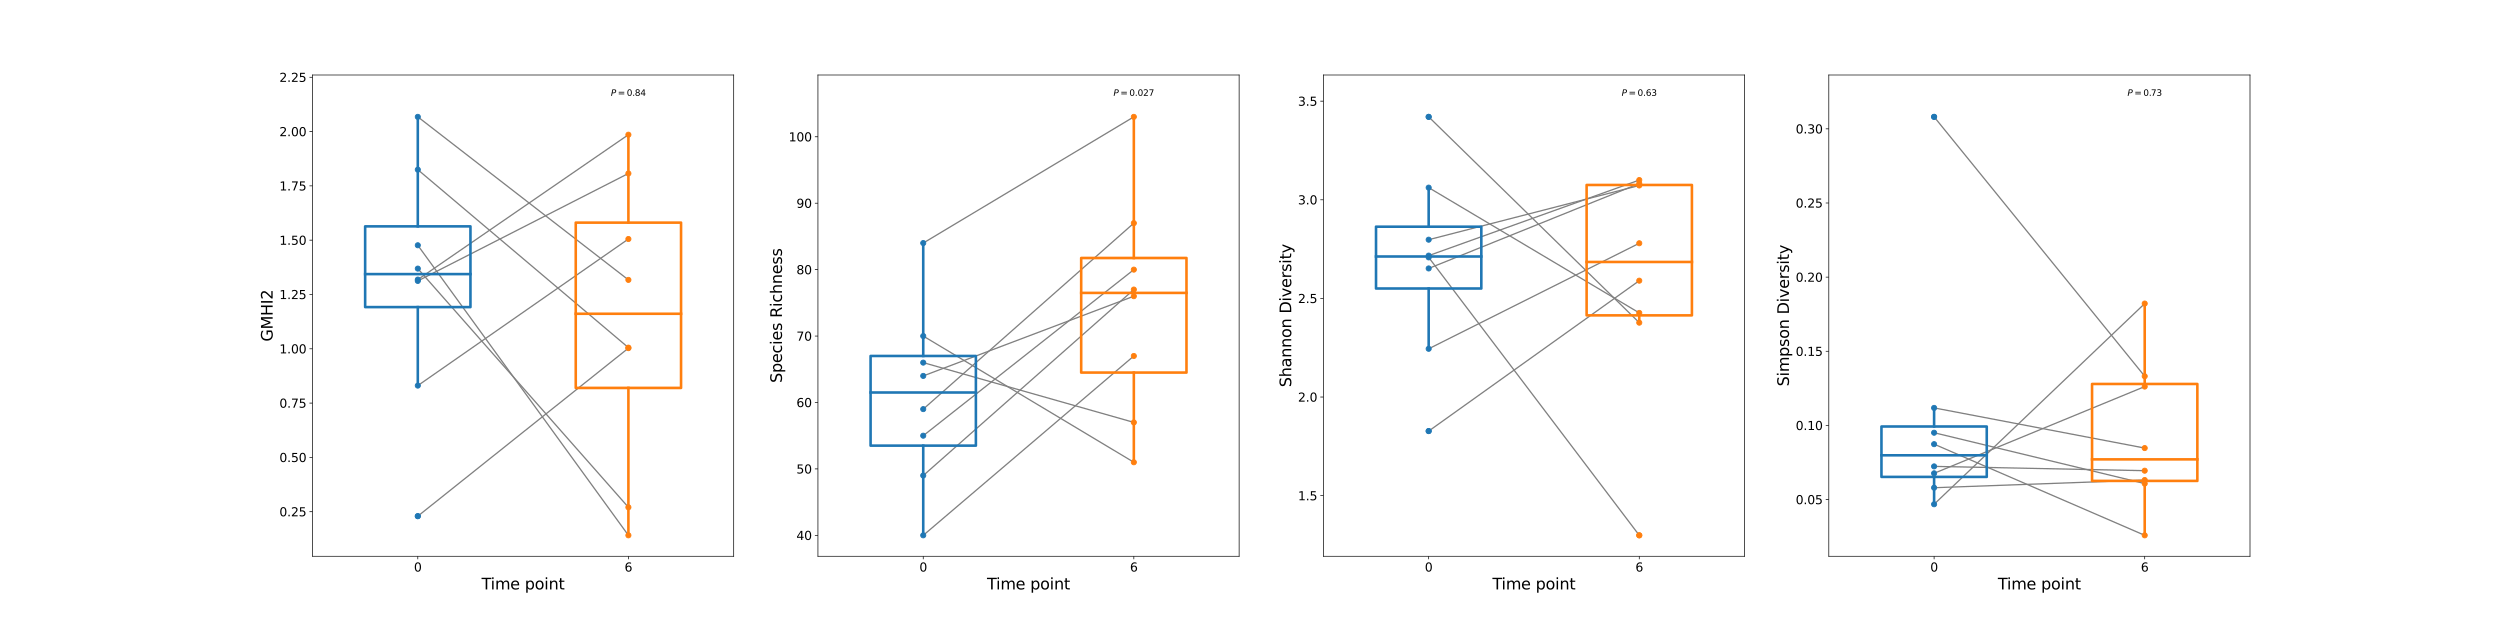 <?xml version="1.0" encoding="utf-8" standalone="no"?>
<!DOCTYPE svg PUBLIC "-//W3C//DTD SVG 1.1//EN"
  "http://www.w3.org/Graphics/SVG/1.1/DTD/svg11.dtd">
<svg xmlns:xlink="http://www.w3.org/1999/xlink" width="2880pt" height="720pt" viewBox="0 0 2880 720" xmlns="http://www.w3.org/2000/svg" version="1.1">
 <defs>
  <style type="text/css">*{stroke-linejoin: round; stroke-linecap: butt}</style>
 </defs>
 <g id="figure_1">
  <g id="patch_1">
   <path d="M 0 720 
L 2880 720 
L 2880 0 
L 0 0 
z
" style="fill: #ffffff"/>
  </g>
  <g id="axes_1">
   <g id="patch_2">
    <path d="M 360 640.8 
L 845.217 640.8 
L 845.217 86.4 
L 360 86.4 
z
" style="fill: #ffffff"/>
   </g>
   <g id="line2d_1">
    <path d="M 481.304 282.546 
L 723.913 616.696 
" clip-path="url(#pa765ed8b36)" style="fill: none; stroke: #808080; stroke-width: 1.5; stroke-linecap: square"/>
   </g>
   <g id="line2d_2">
    <path d="M 481.304 594.622 
L 723.913 401.06 
" clip-path="url(#pa765ed8b36)" style="fill: none; stroke: #808080; stroke-width: 1.5; stroke-linecap: square"/>
   </g>
   <g id="line2d_3">
    <path d="M 481.304 322.075 
L 723.913 155.173 
" clip-path="url(#pa765ed8b36)" style="fill: none; stroke: #808080; stroke-width: 1.5; stroke-linecap: square"/>
   </g>
   <g id="line2d_4">
    <path d="M 481.304 323.622 
L 723.913 199.825 
" clip-path="url(#pa765ed8b36)" style="fill: none; stroke: #808080; stroke-width: 1.5; stroke-linecap: square"/>
   </g>
   <g id="line2d_5">
    <path d="M 481.304 309.424 
L 723.913 584.412 
" clip-path="url(#pa765ed8b36)" style="fill: none; stroke: #808080; stroke-width: 1.5; stroke-linecap: square"/>
   </g>
   <g id="line2d_6">
    <path d="M 481.304 195.452 
L 723.913 400.464 
" clip-path="url(#pa765ed8b36)" style="fill: none; stroke: #808080; stroke-width: 1.5; stroke-linecap: square"/>
   </g>
   <g id="line2d_7">
    <path d="M 481.304 444.215 
L 723.913 275.333 
" clip-path="url(#pa765ed8b36)" style="fill: none; stroke: #808080; stroke-width: 1.5; stroke-linecap: square"/>
   </g>
   <g id="line2d_8">
    <path d="M 481.304 134.609 
L 723.913 322.427 
" clip-path="url(#pa765ed8b36)" style="fill: none; stroke: #808080; stroke-width: 1.5; stroke-linecap: square"/>
   </g>
   <g id="PathCollection_1">
    <defs>
     <path id="m60a05d3450" d="M 0 3 
C 0.796 3 1.559 2.684 2.121 2.121 
C 2.684 1.559 3 0.796 3 0 
C 3 -0.796 2.684 -1.559 2.121 -2.121 
C 1.559 -2.684 0.796 -3 0 -3 
C -0.796 -3 -1.559 -2.684 -2.121 -2.121 
C -2.684 -1.559 -3 -0.796 -3 0 
C -3 0.796 -2.684 1.559 -2.121 2.121 
C -1.559 2.684 -0.796 3 0 3 
z
" style="stroke: #1f77b4"/>
    </defs>
    <g clip-path="url(#pa765ed8b36)">
     <use xlink:href="#m60a05d3450" x="481.304" y="134.609" style="fill: #1f77b4; stroke: #1f77b4"/>
     <use xlink:href="#m60a05d3450" x="481.304" y="444.215" style="fill: #1f77b4; stroke: #1f77b4"/>
     <use xlink:href="#m60a05d3450" x="481.304" y="195.452" style="fill: #1f77b4; stroke: #1f77b4"/>
     <use xlink:href="#m60a05d3450" x="481.304" y="309.424" style="fill: #1f77b4; stroke: #1f77b4"/>
     <use xlink:href="#m60a05d3450" x="481.304" y="323.622" style="fill: #1f77b4; stroke: #1f77b4"/>
     <use xlink:href="#m60a05d3450" x="481.304" y="322.075" style="fill: #1f77b4; stroke: #1f77b4"/>
     <use xlink:href="#m60a05d3450" x="481.304" y="594.622" style="fill: #1f77b4; stroke: #1f77b4"/>
     <use xlink:href="#m60a05d3450" x="481.304" y="282.546" style="fill: #1f77b4; stroke: #1f77b4"/>
    </g>
   </g>
   <g id="PathCollection_2">
    <defs>
     <path id="m208708e365" d="M 0 3 
C 0.796 3 1.559 2.684 2.121 2.121 
C 2.684 1.559 3 0.796 3 0 
C 3 -0.796 2.684 -1.559 2.121 -2.121 
C 1.559 -2.684 0.796 -3 0 -3 
C -0.796 -3 -1.559 -2.684 -2.121 -2.121 
C -2.684 -1.559 -3 -0.796 -3 0 
C -3 0.796 -2.684 1.559 -2.121 2.121 
C -1.559 2.684 -0.796 3 0 3 
z
" style="stroke: #ff7f0e"/>
    </defs>
    <g clip-path="url(#pa765ed8b36)">
     <use xlink:href="#m208708e365" x="723.913" y="322.427" style="fill: #ff7f0e; stroke: #ff7f0e"/>
     <use xlink:href="#m208708e365" x="723.913" y="275.333" style="fill: #ff7f0e; stroke: #ff7f0e"/>
     <use xlink:href="#m208708e365" x="723.913" y="400.464" style="fill: #ff7f0e; stroke: #ff7f0e"/>
     <use xlink:href="#m208708e365" x="723.913" y="584.412" style="fill: #ff7f0e; stroke: #ff7f0e"/>
     <use xlink:href="#m208708e365" x="723.913" y="199.825" style="fill: #ff7f0e; stroke: #ff7f0e"/>
     <use xlink:href="#m208708e365" x="723.913" y="155.173" style="fill: #ff7f0e; stroke: #ff7f0e"/>
     <use xlink:href="#m208708e365" x="723.913" y="401.06" style="fill: #ff7f0e; stroke: #ff7f0e"/>
     <use xlink:href="#m208708e365" x="723.913" y="616.696" style="fill: #ff7f0e; stroke: #ff7f0e"/>
    </g>
   </g>
   <g id="matplotlib.axis_1">
    <g id="xtick_1">
     <g id="line2d_9">
      <defs>
       <path id="m656069bf17" d="M 0 0 
L 0 3.5 
" style="stroke: #000000; stroke-width: 0.8"/>
      </defs>
      <g>
       <use xlink:href="#m656069bf17" x="481.304" y="640.8" style="stroke: #000000; stroke-width: 0.8"/>
      </g>
     </g>
     <g id="text_1">
      <!-- 0 -->
      <g transform="translate(476.851 658.438) scale(0.14 -0.14)">
       <defs>
        <path id="DejaVuSans-30" d="M 2034 4250 
Q 1547 4250 1301 3770 
Q 1056 3291 1056 2328 
Q 1056 1369 1301 889 
Q 1547 409 2034 409 
Q 2525 409 2770 889 
Q 3016 1369 3016 2328 
Q 3016 3291 2770 3770 
Q 2525 4250 2034 4250 
z
M 2034 4750 
Q 2819 4750 3233 4129 
Q 3647 3509 3647 2328 
Q 3647 1150 3233 529 
Q 2819 -91 2034 -91 
Q 1250 -91 836 529 
Q 422 1150 422 2328 
Q 422 3509 836 4129 
Q 1250 4750 2034 4750 
z
" transform="scale(0.016)"/>
       </defs>
       <use xlink:href="#DejaVuSans-30"/>
      </g>
     </g>
    </g>
    <g id="xtick_2">
     <g id="line2d_10">
      <g>
       <use xlink:href="#m656069bf17" x="723.913" y="640.8" style="stroke: #000000; stroke-width: 0.8"/>
      </g>
     </g>
     <g id="text_2">
      <!-- 6 -->
      <g transform="translate(719.459 658.438) scale(0.14 -0.14)">
       <defs>
        <path id="DejaVuSans-36" d="M 2113 2584 
Q 1688 2584 1439 2293 
Q 1191 2003 1191 1497 
Q 1191 994 1439 701 
Q 1688 409 2113 409 
Q 2538 409 2786 701 
Q 3034 994 3034 1497 
Q 3034 2003 2786 2293 
Q 2538 2584 2113 2584 
z
M 3366 4563 
L 3366 3988 
Q 3128 4100 2886 4159 
Q 2644 4219 2406 4219 
Q 1781 4219 1451 3797 
Q 1122 3375 1075 2522 
Q 1259 2794 1537 2939 
Q 1816 3084 2150 3084 
Q 2853 3084 3261 2657 
Q 3669 2231 3669 1497 
Q 3669 778 3244 343 
Q 2819 -91 2113 -91 
Q 1303 -91 875 529 
Q 447 1150 447 2328 
Q 447 3434 972 4092 
Q 1497 4750 2381 4750 
Q 2619 4750 2861 4703 
Q 3103 4656 3366 4563 
z
" transform="scale(0.016)"/>
       </defs>
       <use xlink:href="#DejaVuSans-36"/>
      </g>
     </g>
    </g>
    <g id="text_3">
     <!-- Time point -->
     <g transform="translate(554.775 679.027) scale(0.18 -0.18)">
      <defs>
       <path id="DejaVuSans-54" d="M -19 4666 
L 3928 4666 
L 3928 4134 
L 2272 4134 
L 2272 0 
L 1638 0 
L 1638 4134 
L -19 4134 
L -19 4666 
z
" transform="scale(0.016)"/>
       <path id="DejaVuSans-69" d="M 603 3500 
L 1178 3500 
L 1178 0 
L 603 0 
L 603 3500 
z
M 603 4863 
L 1178 4863 
L 1178 4134 
L 603 4134 
L 603 4863 
z
" transform="scale(0.016)"/>
       <path id="DejaVuSans-6d" d="M 3328 2828 
Q 3544 3216 3844 3400 
Q 4144 3584 4550 3584 
Q 5097 3584 5394 3201 
Q 5691 2819 5691 2113 
L 5691 0 
L 5113 0 
L 5113 2094 
Q 5113 2597 4934 2840 
Q 4756 3084 4391 3084 
Q 3944 3084 3684 2787 
Q 3425 2491 3425 1978 
L 3425 0 
L 2847 0 
L 2847 2094 
Q 2847 2600 2669 2842 
Q 2491 3084 2119 3084 
Q 1678 3084 1418 2786 
Q 1159 2488 1159 1978 
L 1159 0 
L 581 0 
L 581 3500 
L 1159 3500 
L 1159 2956 
Q 1356 3278 1631 3431 
Q 1906 3584 2284 3584 
Q 2666 3584 2933 3390 
Q 3200 3197 3328 2828 
z
" transform="scale(0.016)"/>
       <path id="DejaVuSans-65" d="M 3597 1894 
L 3597 1613 
L 953 1613 
Q 991 1019 1311 708 
Q 1631 397 2203 397 
Q 2534 397 2845 478 
Q 3156 559 3463 722 
L 3463 178 
Q 3153 47 2828 -22 
Q 2503 -91 2169 -91 
Q 1331 -91 842 396 
Q 353 884 353 1716 
Q 353 2575 817 3079 
Q 1281 3584 2069 3584 
Q 2775 3584 3186 3129 
Q 3597 2675 3597 1894 
z
M 3022 2063 
Q 3016 2534 2758 2815 
Q 2500 3097 2075 3097 
Q 1594 3097 1305 2825 
Q 1016 2553 972 2059 
L 3022 2063 
z
" transform="scale(0.016)"/>
       <path id="DejaVuSans-20" transform="scale(0.016)"/>
       <path id="DejaVuSans-70" d="M 1159 525 
L 1159 -1331 
L 581 -1331 
L 581 3500 
L 1159 3500 
L 1159 2969 
Q 1341 3281 1617 3432 
Q 1894 3584 2278 3584 
Q 2916 3584 3314 3078 
Q 3713 2572 3713 1747 
Q 3713 922 3314 415 
Q 2916 -91 2278 -91 
Q 1894 -91 1617 61 
Q 1341 213 1159 525 
z
M 3116 1747 
Q 3116 2381 2855 2742 
Q 2594 3103 2138 3103 
Q 1681 3103 1420 2742 
Q 1159 2381 1159 1747 
Q 1159 1113 1420 752 
Q 1681 391 2138 391 
Q 2594 391 2855 752 
Q 3116 1113 3116 1747 
z
" transform="scale(0.016)"/>
       <path id="DejaVuSans-6f" d="M 1959 3097 
Q 1497 3097 1228 2736 
Q 959 2375 959 1747 
Q 959 1119 1226 758 
Q 1494 397 1959 397 
Q 2419 397 2687 759 
Q 2956 1122 2956 1747 
Q 2956 2369 2687 2733 
Q 2419 3097 1959 3097 
z
M 1959 3584 
Q 2709 3584 3137 3096 
Q 3566 2609 3566 1747 
Q 3566 888 3137 398 
Q 2709 -91 1959 -91 
Q 1206 -91 779 398 
Q 353 888 353 1747 
Q 353 2609 779 3096 
Q 1206 3584 1959 3584 
z
" transform="scale(0.016)"/>
       <path id="DejaVuSans-6e" d="M 3513 2113 
L 3513 0 
L 2938 0 
L 2938 2094 
Q 2938 2591 2744 2837 
Q 2550 3084 2163 3084 
Q 1697 3084 1428 2787 
Q 1159 2491 1159 1978 
L 1159 0 
L 581 0 
L 581 3500 
L 1159 3500 
L 1159 2956 
Q 1366 3272 1645 3428 
Q 1925 3584 2291 3584 
Q 2894 3584 3203 3211 
Q 3513 2838 3513 2113 
z
" transform="scale(0.016)"/>
       <path id="DejaVuSans-74" d="M 1172 4494 
L 1172 3500 
L 2356 3500 
L 2356 3053 
L 1172 3053 
L 1172 1153 
Q 1172 725 1289 603 
Q 1406 481 1766 481 
L 2356 481 
L 2356 0 
L 1766 0 
Q 1100 0 847 248 
Q 594 497 594 1153 
L 594 3053 
L 172 3053 
L 172 3500 
L 594 3500 
L 594 4494 
L 1172 4494 
z
" transform="scale(0.016)"/>
      </defs>
      <use xlink:href="#DejaVuSans-54"/>
      <use xlink:href="#DejaVuSans-69" x="57.959"/>
      <use xlink:href="#DejaVuSans-6d" x="85.742"/>
      <use xlink:href="#DejaVuSans-65" x="183.154"/>
      <use xlink:href="#DejaVuSans-20" x="244.678"/>
      <use xlink:href="#DejaVuSans-70" x="276.465"/>
      <use xlink:href="#DejaVuSans-6f" x="339.941"/>
      <use xlink:href="#DejaVuSans-69" x="401.123"/>
      <use xlink:href="#DejaVuSans-6e" x="428.906"/>
      <use xlink:href="#DejaVuSans-74" x="492.285"/>
     </g>
    </g>
   </g>
   <g id="matplotlib.axis_2">
    <g id="ytick_1">
     <g id="line2d_11">
      <defs>
       <path id="m7ede74d0df" d="M 0 0 
L -3.5 0 
" style="stroke: #000000; stroke-width: 0.8"/>
      </defs>
      <g>
       <use xlink:href="#m7ede74d0df" x="360" y="589.477" style="stroke: #000000; stroke-width: 0.8"/>
      </g>
     </g>
     <g id="text_4">
      <!-- 0.25 -->
      <g transform="translate(321.828 594.796) scale(0.14 -0.14)">
       <defs>
        <path id="DejaVuSans-2e" d="M 684 794 
L 1344 794 
L 1344 0 
L 684 0 
L 684 794 
z
" transform="scale(0.016)"/>
        <path id="DejaVuSans-32" d="M 1228 531 
L 3431 531 
L 3431 0 
L 469 0 
L 469 531 
Q 828 903 1448 1529 
Q 2069 2156 2228 2338 
Q 2531 2678 2651 2914 
Q 2772 3150 2772 3378 
Q 2772 3750 2511 3984 
Q 2250 4219 1831 4219 
Q 1534 4219 1204 4116 
Q 875 4013 500 3803 
L 500 4441 
Q 881 4594 1212 4672 
Q 1544 4750 1819 4750 
Q 2544 4750 2975 4387 
Q 3406 4025 3406 3419 
Q 3406 3131 3298 2873 
Q 3191 2616 2906 2266 
Q 2828 2175 2409 1742 
Q 1991 1309 1228 531 
z
" transform="scale(0.016)"/>
        <path id="DejaVuSans-35" d="M 691 4666 
L 3169 4666 
L 3169 4134 
L 1269 4134 
L 1269 2991 
Q 1406 3038 1543 3061 
Q 1681 3084 1819 3084 
Q 2600 3084 3056 2656 
Q 3513 2228 3513 1497 
Q 3513 744 3044 326 
Q 2575 -91 1722 -91 
Q 1428 -91 1123 -41 
Q 819 9 494 109 
L 494 744 
Q 775 591 1075 516 
Q 1375 441 1709 441 
Q 2250 441 2565 725 
Q 2881 1009 2881 1497 
Q 2881 1984 2565 2268 
Q 2250 2553 1709 2553 
Q 1456 2553 1204 2497 
Q 953 2441 691 2322 
L 691 4666 
z
" transform="scale(0.016)"/>
       </defs>
       <use xlink:href="#DejaVuSans-30"/>
       <use xlink:href="#DejaVuSans-2e" x="63.623"/>
       <use xlink:href="#DejaVuSans-32" x="95.41"/>
       <use xlink:href="#DejaVuSans-35" x="159.033"/>
      </g>
     </g>
    </g>
    <g id="ytick_2">
     <g id="line2d_12">
      <g>
       <use xlink:href="#m7ede74d0df" x="360" y="526.919" style="stroke: #000000; stroke-width: 0.8"/>
      </g>
     </g>
     <g id="text_5">
      <!-- 0.50 -->
      <g transform="translate(321.828 532.237) scale(0.14 -0.14)">
       <use xlink:href="#DejaVuSans-30"/>
       <use xlink:href="#DejaVuSans-2e" x="63.623"/>
       <use xlink:href="#DejaVuSans-35" x="95.41"/>
       <use xlink:href="#DejaVuSans-30" x="159.033"/>
      </g>
     </g>
    </g>
    <g id="ytick_3">
     <g id="line2d_13">
      <g>
       <use xlink:href="#m7ede74d0df" x="360" y="464.36" style="stroke: #000000; stroke-width: 0.8"/>
      </g>
     </g>
     <g id="text_6">
      <!-- 0.75 -->
      <g transform="translate(321.828 469.679) scale(0.14 -0.14)">
       <defs>
        <path id="DejaVuSans-37" d="M 525 4666 
L 3525 4666 
L 3525 4397 
L 1831 0 
L 1172 0 
L 2766 4134 
L 525 4134 
L 525 4666 
z
" transform="scale(0.016)"/>
       </defs>
       <use xlink:href="#DejaVuSans-30"/>
       <use xlink:href="#DejaVuSans-2e" x="63.623"/>
       <use xlink:href="#DejaVuSans-37" x="95.41"/>
       <use xlink:href="#DejaVuSans-35" x="159.033"/>
      </g>
     </g>
    </g>
    <g id="ytick_4">
     <g id="line2d_14">
      <g>
       <use xlink:href="#m7ede74d0df" x="360" y="401.801" style="stroke: #000000; stroke-width: 0.8"/>
      </g>
     </g>
     <g id="text_7">
      <!-- 1.00 -->
      <g transform="translate(321.828 407.12) scale(0.14 -0.14)">
       <defs>
        <path id="DejaVuSans-31" d="M 794 531 
L 1825 531 
L 1825 4091 
L 703 3866 
L 703 4441 
L 1819 4666 
L 2450 4666 
L 2450 531 
L 3481 531 
L 3481 0 
L 794 0 
L 794 531 
z
" transform="scale(0.016)"/>
       </defs>
       <use xlink:href="#DejaVuSans-31"/>
       <use xlink:href="#DejaVuSans-2e" x="63.623"/>
       <use xlink:href="#DejaVuSans-30" x="95.41"/>
       <use xlink:href="#DejaVuSans-30" x="159.033"/>
      </g>
     </g>
    </g>
    <g id="ytick_5">
     <g id="line2d_15">
      <g>
       <use xlink:href="#m7ede74d0df" x="360" y="339.242" style="stroke: #000000; stroke-width: 0.8"/>
      </g>
     </g>
     <g id="text_8">
      <!-- 1.25 -->
      <g transform="translate(321.828 344.561) scale(0.14 -0.14)">
       <use xlink:href="#DejaVuSans-31"/>
       <use xlink:href="#DejaVuSans-2e" x="63.623"/>
       <use xlink:href="#DejaVuSans-32" x="95.41"/>
       <use xlink:href="#DejaVuSans-35" x="159.033"/>
      </g>
     </g>
    </g>
    <g id="ytick_6">
     <g id="line2d_16">
      <g>
       <use xlink:href="#m7ede74d0df" x="360" y="276.683" style="stroke: #000000; stroke-width: 0.8"/>
      </g>
     </g>
     <g id="text_9">
      <!-- 1.50 -->
      <g transform="translate(321.828 282.002) scale(0.14 -0.14)">
       <use xlink:href="#DejaVuSans-31"/>
       <use xlink:href="#DejaVuSans-2e" x="63.623"/>
       <use xlink:href="#DejaVuSans-35" x="95.41"/>
       <use xlink:href="#DejaVuSans-30" x="159.033"/>
      </g>
     </g>
    </g>
    <g id="ytick_7">
     <g id="line2d_17">
      <g>
       <use xlink:href="#m7ede74d0df" x="360" y="214.124" style="stroke: #000000; stroke-width: 0.8"/>
      </g>
     </g>
     <g id="text_10">
      <!-- 1.75 -->
      <g transform="translate(321.828 219.443) scale(0.14 -0.14)">
       <use xlink:href="#DejaVuSans-31"/>
       <use xlink:href="#DejaVuSans-2e" x="63.623"/>
       <use xlink:href="#DejaVuSans-37" x="95.41"/>
       <use xlink:href="#DejaVuSans-35" x="159.033"/>
      </g>
     </g>
    </g>
    <g id="ytick_8">
     <g id="line2d_18">
      <g>
       <use xlink:href="#m7ede74d0df" x="360" y="151.565" style="stroke: #000000; stroke-width: 0.8"/>
      </g>
     </g>
     <g id="text_11">
      <!-- 2.00 -->
      <g transform="translate(321.828 156.884) scale(0.14 -0.14)">
       <use xlink:href="#DejaVuSans-32"/>
       <use xlink:href="#DejaVuSans-2e" x="63.623"/>
       <use xlink:href="#DejaVuSans-30" x="95.41"/>
       <use xlink:href="#DejaVuSans-30" x="159.033"/>
      </g>
     </g>
    </g>
    <g id="ytick_9">
     <g id="line2d_19">
      <g>
       <use xlink:href="#m7ede74d0df" x="360" y="89.007" style="stroke: #000000; stroke-width: 0.8"/>
      </g>
     </g>
     <g id="text_12">
      <!-- 2.25 -->
      <g transform="translate(321.828 94.325) scale(0.14 -0.14)">
       <use xlink:href="#DejaVuSans-32"/>
       <use xlink:href="#DejaVuSans-2e" x="63.623"/>
       <use xlink:href="#DejaVuSans-32" x="95.41"/>
       <use xlink:href="#DejaVuSans-35" x="159.033"/>
      </g>
     </g>
    </g>
    <g id="text_13">
     <!-- GMHI2 -->
     <g transform="translate(314.085 393.488) rotate(-90) scale(0.18 -0.18)">
      <defs>
       <path id="DejaVuSans-47" d="M 3809 666 
L 3809 1919 
L 2778 1919 
L 2778 2438 
L 4434 2438 
L 4434 434 
Q 4069 175 3628 42 
Q 3188 -91 2688 -91 
Q 1594 -91 976 548 
Q 359 1188 359 2328 
Q 359 3472 976 4111 
Q 1594 4750 2688 4750 
Q 3144 4750 3555 4637 
Q 3966 4525 4313 4306 
L 4313 3634 
Q 3963 3931 3569 4081 
Q 3175 4231 2741 4231 
Q 1884 4231 1454 3753 
Q 1025 3275 1025 2328 
Q 1025 1384 1454 906 
Q 1884 428 2741 428 
Q 3075 428 3337 486 
Q 3600 544 3809 666 
z
" transform="scale(0.016)"/>
       <path id="DejaVuSans-4d" d="M 628 4666 
L 1569 4666 
L 2759 1491 
L 3956 4666 
L 4897 4666 
L 4897 0 
L 4281 0 
L 4281 4097 
L 3078 897 
L 2444 897 
L 1241 4097 
L 1241 0 
L 628 0 
L 628 4666 
z
" transform="scale(0.016)"/>
       <path id="DejaVuSans-48" d="M 628 4666 
L 1259 4666 
L 1259 2753 
L 3553 2753 
L 3553 4666 
L 4184 4666 
L 4184 0 
L 3553 0 
L 3553 2222 
L 1259 2222 
L 1259 0 
L 628 0 
L 628 4666 
z
" transform="scale(0.016)"/>
       <path id="DejaVuSans-49" d="M 628 4666 
L 1259 4666 
L 1259 0 
L 628 0 
L 628 4666 
z
" transform="scale(0.016)"/>
      </defs>
      <use xlink:href="#DejaVuSans-47"/>
      <use xlink:href="#DejaVuSans-4d" x="77.49"/>
      <use xlink:href="#DejaVuSans-48" x="163.77"/>
      <use xlink:href="#DejaVuSans-49" x="238.965"/>
      <use xlink:href="#DejaVuSans-32" x="268.457"/>
     </g>
    </g>
   </g>
   <g id="patch_3">
    <path d="M 420.652 353.77 
L 541.957 353.77 
L 541.957 260.773 
L 420.652 260.773 
L 420.652 353.77 
L 420.652 353.77 
z
" clip-path="url(#pa765ed8b36)" style="fill: none; stroke: #1f77b4; stroke-width: 3; stroke-linejoin: miter"/>
   </g>
   <g id="line2d_20">
    <path d="M 481.304 353.77 
L 481.304 444.215 
" clip-path="url(#pa765ed8b36)" style="fill: none; stroke: #1f77b4; stroke-width: 3; stroke-linecap: square"/>
   </g>
   <g id="line2d_21">
    <path d="M 481.304 260.773 
L 481.304 134.609 
" clip-path="url(#pa765ed8b36)" style="fill: none; stroke: #1f77b4; stroke-width: 3; stroke-linecap: square"/>
   </g>
   <g id="line2d_22">
    <path d="M 450.978 444.215 
L 511.63 444.215 
" clip-path="url(#pa765ed8b36)" style="fill: none"/>
   </g>
   <g id="line2d_23">
    <path d="M 450.978 134.609 
L 511.63 134.609 
" clip-path="url(#pa765ed8b36)" style="fill: none"/>
   </g>
   <g id="line2d_24">
    <defs>
     <path id="me8c962606f" d="M 0 3 
C 0.796 3 1.559 2.684 2.121 2.121 
C 2.684 1.559 3 0.796 3 0 
C 3 -0.796 2.684 -1.559 2.121 -2.121 
C 1.559 -2.684 0.796 -3 0 -3 
C -0.796 -3 -1.559 -2.684 -2.121 -2.121 
C -2.684 -1.559 -3 -0.796 -3 0 
C -3 0.796 -2.684 1.559 -2.121 2.121 
C -1.559 2.684 -0.796 3 0 3 
z
" style="stroke: #1f77b4"/>
    </defs>
    <g clip-path="url(#pa765ed8b36)">
     <use xlink:href="#me8c962606f" x="481.304" y="594.622" style="fill-opacity: 0; stroke: #1f77b4"/>
    </g>
   </g>
   <g id="patch_4">
    <path d="M 663.261 446.898 
L 784.565 446.898 
L 784.565 256.456 
L 663.261 256.456 
L 663.261 446.898 
L 663.261 446.898 
z
" clip-path="url(#pa765ed8b36)" style="fill: none; stroke: #ff7f0e; stroke-width: 3; stroke-linejoin: miter"/>
   </g>
   <g id="line2d_25">
    <path d="M 723.913 446.898 
L 723.913 616.696 
" clip-path="url(#pa765ed8b36)" style="fill: none; stroke: #ff7f0e; stroke-width: 3; stroke-linecap: square"/>
   </g>
   <g id="line2d_26">
    <path d="M 723.913 256.456 
L 723.913 155.173 
" clip-path="url(#pa765ed8b36)" style="fill: none; stroke: #ff7f0e; stroke-width: 3; stroke-linecap: square"/>
   </g>
   <g id="line2d_27">
    <path d="M 693.587 616.696 
L 754.239 616.696 
" clip-path="url(#pa765ed8b36)" style="fill: none"/>
   </g>
   <g id="line2d_28">
    <path d="M 693.587 155.173 
L 754.239 155.173 
" clip-path="url(#pa765ed8b36)" style="fill: none"/>
   </g>
   <g id="line2d_29"/>
   <g id="line2d_30">
    <path d="M 420.652 315.749 
L 541.957 315.749 
" clip-path="url(#pa765ed8b36)" style="fill: none; stroke: #1f77b4; stroke-width: 3; stroke-linecap: square"/>
   </g>
   <g id="line2d_31">
    <path d="M 663.261 361.445 
L 784.565 361.445 
" clip-path="url(#pa765ed8b36)" style="fill: none; stroke: #ff7f0e; stroke-width: 3; stroke-linecap: square"/>
   </g>
   <g id="patch_5">
    <path d="M 360 640.8 
L 360 86.4 
" style="fill: none; stroke: #000000; stroke-width: 0.8; stroke-linejoin: miter; stroke-linecap: square"/>
   </g>
   <g id="patch_6">
    <path d="M 845.217 640.8 
L 845.217 86.4 
" style="fill: none; stroke: #000000; stroke-width: 0.8; stroke-linejoin: miter; stroke-linecap: square"/>
   </g>
   <g id="patch_7">
    <path d="M 360 640.8 
L 845.217 640.8 
" style="fill: none; stroke: #000000; stroke-width: 0.8; stroke-linejoin: miter; stroke-linecap: square"/>
   </g>
   <g id="patch_8">
    <path d="M 360 86.4 
L 845.217 86.4 
" style="fill: none; stroke: #000000; stroke-width: 0.8; stroke-linejoin: miter; stroke-linecap: square"/>
   </g>
   <g id="text_14">
    <!-- $P = 0.84$ -->
    <g transform="translate(703.713 110.504) scale(0.1 -0.1)">
     <defs>
      <path id="DejaVuSans-Oblique-50" d="M 1081 4666 
L 2541 4666 
Q 3178 4666 3512 4369 
Q 3847 4072 3847 3500 
Q 3847 2731 3353 2303 
Q 2859 1875 1966 1875 
L 1172 1875 
L 806 0 
L 172 0 
L 1081 4666 
z
M 1613 4147 
L 1275 2394 
L 2069 2394 
Q 2606 2394 2893 2669 
Q 3181 2944 3181 3456 
Q 3181 3784 2986 3965 
Q 2791 4147 2438 4147 
L 1613 4147 
z
" transform="scale(0.016)"/>
      <path id="DejaVuSans-3d" d="M 678 2906 
L 4684 2906 
L 4684 2381 
L 678 2381 
L 678 2906 
z
M 678 1631 
L 4684 1631 
L 4684 1100 
L 678 1100 
L 678 1631 
z
" transform="scale(0.016)"/>
      <path id="DejaVuSans-38" d="M 2034 2216 
Q 1584 2216 1326 1975 
Q 1069 1734 1069 1313 
Q 1069 891 1326 650 
Q 1584 409 2034 409 
Q 2484 409 2743 651 
Q 3003 894 3003 1313 
Q 3003 1734 2745 1975 
Q 2488 2216 2034 2216 
z
M 1403 2484 
Q 997 2584 770 2862 
Q 544 3141 544 3541 
Q 544 4100 942 4425 
Q 1341 4750 2034 4750 
Q 2731 4750 3128 4425 
Q 3525 4100 3525 3541 
Q 3525 3141 3298 2862 
Q 3072 2584 2669 2484 
Q 3125 2378 3379 2068 
Q 3634 1759 3634 1313 
Q 3634 634 3220 271 
Q 2806 -91 2034 -91 
Q 1263 -91 848 271 
Q 434 634 434 1313 
Q 434 1759 690 2068 
Q 947 2378 1403 2484 
z
M 1172 3481 
Q 1172 3119 1398 2916 
Q 1625 2713 2034 2713 
Q 2441 2713 2670 2916 
Q 2900 3119 2900 3481 
Q 2900 3844 2670 4047 
Q 2441 4250 2034 4250 
Q 1625 4250 1398 4047 
Q 1172 3844 1172 3481 
z
" transform="scale(0.016)"/>
      <path id="DejaVuSans-34" d="M 2419 4116 
L 825 1625 
L 2419 1625 
L 2419 4116 
z
M 2253 4666 
L 3047 4666 
L 3047 1625 
L 3713 1625 
L 3713 1100 
L 3047 1100 
L 3047 0 
L 2419 0 
L 2419 1100 
L 313 1100 
L 313 1709 
L 2253 4666 
z
" transform="scale(0.016)"/>
     </defs>
     <use xlink:href="#DejaVuSans-Oblique-50" transform="translate(0 0.781)"/>
     <use xlink:href="#DejaVuSans-3d" transform="translate(79.785 0.781)"/>
     <use xlink:href="#DejaVuSans-30" transform="translate(183.057 0.781)"/>
     <use xlink:href="#DejaVuSans-2e" transform="translate(246.68 0.781)"/>
     <use xlink:href="#DejaVuSans-38" transform="translate(275.842 0.781)"/>
     <use xlink:href="#DejaVuSans-34" transform="translate(339.465 0.781)"/>
    </g>
   </g>
  </g>
  <g id="axes_2">
   <g id="patch_9">
    <path d="M 942.261 640.8 
L 1427.478 640.8 
L 1427.478 86.4 
L 942.261 86.4 
z
" style="fill: #ffffff"/>
   </g>
   <g id="line2d_32">
    <path d="M 1063.565 280 
L 1306.174 134.609 
" clip-path="url(#p9181ae8c87)" style="fill: none; stroke: #808080; stroke-width: 1.5; stroke-linecap: square"/>
   </g>
   <g id="line2d_33">
    <path d="M 1063.565 387.13 
L 1306.174 532.522 
" clip-path="url(#p9181ae8c87)" style="fill: none; stroke: #808080; stroke-width: 1.5; stroke-linecap: square"/>
   </g>
   <g id="line2d_34">
    <path d="M 1063.565 547.826 
L 1306.174 333.565 
" clip-path="url(#p9181ae8c87)" style="fill: none; stroke: #808080; stroke-width: 1.5; stroke-linecap: square"/>
   </g>
   <g id="line2d_35">
    <path d="M 1063.565 616.696 
L 1306.174 410.087 
" clip-path="url(#p9181ae8c87)" style="fill: none; stroke: #808080; stroke-width: 1.5; stroke-linecap: square"/>
   </g>
   <g id="line2d_36">
    <path d="M 1063.565 433.043 
L 1306.174 341.217 
" clip-path="url(#p9181ae8c87)" style="fill: none; stroke: #808080; stroke-width: 1.5; stroke-linecap: square"/>
   </g>
   <g id="line2d_37">
    <path d="M 1063.565 501.913 
L 1306.174 310.609 
" clip-path="url(#p9181ae8c87)" style="fill: none; stroke: #808080; stroke-width: 1.5; stroke-linecap: square"/>
   </g>
   <g id="line2d_38">
    <path d="M 1063.565 471.304 
L 1306.174 257.043 
" clip-path="url(#p9181ae8c87)" style="fill: none; stroke: #808080; stroke-width: 1.5; stroke-linecap: square"/>
   </g>
   <g id="line2d_39">
    <path d="M 1063.565 417.739 
L 1306.174 486.609 
" clip-path="url(#p9181ae8c87)" style="fill: none; stroke: #808080; stroke-width: 1.5; stroke-linecap: square"/>
   </g>
   <g id="PathCollection_3">
    <g clip-path="url(#p9181ae8c87)">
     <use xlink:href="#m60a05d3450" x="1063.565" y="417.739" style="fill: #1f77b4; stroke: #1f77b4"/>
     <use xlink:href="#m60a05d3450" x="1063.565" y="471.304" style="fill: #1f77b4; stroke: #1f77b4"/>
     <use xlink:href="#m60a05d3450" x="1063.565" y="501.913" style="fill: #1f77b4; stroke: #1f77b4"/>
     <use xlink:href="#m60a05d3450" x="1063.565" y="433.043" style="fill: #1f77b4; stroke: #1f77b4"/>
     <use xlink:href="#m60a05d3450" x="1063.565" y="616.696" style="fill: #1f77b4; stroke: #1f77b4"/>
     <use xlink:href="#m60a05d3450" x="1063.565" y="547.826" style="fill: #1f77b4; stroke: #1f77b4"/>
     <use xlink:href="#m60a05d3450" x="1063.565" y="387.13" style="fill: #1f77b4; stroke: #1f77b4"/>
     <use xlink:href="#m60a05d3450" x="1063.565" y="280" style="fill: #1f77b4; stroke: #1f77b4"/>
    </g>
   </g>
   <g id="PathCollection_4">
    <g clip-path="url(#p9181ae8c87)">
     <use xlink:href="#m208708e365" x="1306.174" y="486.609" style="fill: #ff7f0e; stroke: #ff7f0e"/>
     <use xlink:href="#m208708e365" x="1306.174" y="257.043" style="fill: #ff7f0e; stroke: #ff7f0e"/>
     <use xlink:href="#m208708e365" x="1306.174" y="310.609" style="fill: #ff7f0e; stroke: #ff7f0e"/>
     <use xlink:href="#m208708e365" x="1306.174" y="341.217" style="fill: #ff7f0e; stroke: #ff7f0e"/>
     <use xlink:href="#m208708e365" x="1306.174" y="410.087" style="fill: #ff7f0e; stroke: #ff7f0e"/>
     <use xlink:href="#m208708e365" x="1306.174" y="333.565" style="fill: #ff7f0e; stroke: #ff7f0e"/>
     <use xlink:href="#m208708e365" x="1306.174" y="532.522" style="fill: #ff7f0e; stroke: #ff7f0e"/>
     <use xlink:href="#m208708e365" x="1306.174" y="134.609" style="fill: #ff7f0e; stroke: #ff7f0e"/>
    </g>
   </g>
   <g id="matplotlib.axis_3">
    <g id="xtick_3">
     <g id="line2d_40">
      <g>
       <use xlink:href="#m656069bf17" x="1063.565" y="640.8" style="stroke: #000000; stroke-width: 0.8"/>
      </g>
     </g>
     <g id="text_15">
      <!-- 0 -->
      <g transform="translate(1059.111 658.438) scale(0.14 -0.14)">
       <use xlink:href="#DejaVuSans-30"/>
      </g>
     </g>
    </g>
    <g id="xtick_4">
     <g id="line2d_41">
      <g>
       <use xlink:href="#m656069bf17" x="1306.174" y="640.8" style="stroke: #000000; stroke-width: 0.8"/>
      </g>
     </g>
     <g id="text_16">
      <!-- 6 -->
      <g transform="translate(1301.72 658.438) scale(0.14 -0.14)">
       <use xlink:href="#DejaVuSans-36"/>
      </g>
     </g>
    </g>
    <g id="text_17">
     <!-- Time point -->
     <g transform="translate(1137.036 679.027) scale(0.18 -0.18)">
      <use xlink:href="#DejaVuSans-54"/>
      <use xlink:href="#DejaVuSans-69" x="57.959"/>
      <use xlink:href="#DejaVuSans-6d" x="85.742"/>
      <use xlink:href="#DejaVuSans-65" x="183.154"/>
      <use xlink:href="#DejaVuSans-20" x="244.678"/>
      <use xlink:href="#DejaVuSans-70" x="276.465"/>
      <use xlink:href="#DejaVuSans-6f" x="339.941"/>
      <use xlink:href="#DejaVuSans-69" x="401.123"/>
      <use xlink:href="#DejaVuSans-6e" x="428.906"/>
      <use xlink:href="#DejaVuSans-74" x="492.285"/>
     </g>
    </g>
   </g>
   <g id="matplotlib.axis_4">
    <g id="ytick_10">
     <g id="line2d_42">
      <g>
       <use xlink:href="#m7ede74d0df" x="942.261" y="616.696" style="stroke: #000000; stroke-width: 0.8"/>
      </g>
     </g>
     <g id="text_18">
      <!-- 40 -->
      <g transform="translate(917.446 622.015) scale(0.14 -0.14)">
       <use xlink:href="#DejaVuSans-34"/>
       <use xlink:href="#DejaVuSans-30" x="63.623"/>
      </g>
     </g>
    </g>
    <g id="ytick_11">
     <g id="line2d_43">
      <g>
       <use xlink:href="#m7ede74d0df" x="942.261" y="540.174" style="stroke: #000000; stroke-width: 0.8"/>
      </g>
     </g>
     <g id="text_19">
      <!-- 50 -->
      <g transform="translate(917.446 545.493) scale(0.14 -0.14)">
       <use xlink:href="#DejaVuSans-35"/>
       <use xlink:href="#DejaVuSans-30" x="63.623"/>
      </g>
     </g>
    </g>
    <g id="ytick_12">
     <g id="line2d_44">
      <g>
       <use xlink:href="#m7ede74d0df" x="942.261" y="463.652" style="stroke: #000000; stroke-width: 0.8"/>
      </g>
     </g>
     <g id="text_20">
      <!-- 60 -->
      <g transform="translate(917.446 468.971) scale(0.14 -0.14)">
       <use xlink:href="#DejaVuSans-36"/>
       <use xlink:href="#DejaVuSans-30" x="63.623"/>
      </g>
     </g>
    </g>
    <g id="ytick_13">
     <g id="line2d_45">
      <g>
       <use xlink:href="#m7ede74d0df" x="942.261" y="387.13" style="stroke: #000000; stroke-width: 0.8"/>
      </g>
     </g>
     <g id="text_21">
      <!-- 70 -->
      <g transform="translate(917.446 392.449) scale(0.14 -0.14)">
       <use xlink:href="#DejaVuSans-37"/>
       <use xlink:href="#DejaVuSans-30" x="63.623"/>
      </g>
     </g>
    </g>
    <g id="ytick_14">
     <g id="line2d_46">
      <g>
       <use xlink:href="#m7ede74d0df" x="942.261" y="310.609" style="stroke: #000000; stroke-width: 0.8"/>
      </g>
     </g>
     <g id="text_22">
      <!-- 80 -->
      <g transform="translate(917.446 315.928) scale(0.14 -0.14)">
       <use xlink:href="#DejaVuSans-38"/>
       <use xlink:href="#DejaVuSans-30" x="63.623"/>
      </g>
     </g>
    </g>
    <g id="ytick_15">
     <g id="line2d_47">
      <g>
       <use xlink:href="#m7ede74d0df" x="942.261" y="234.087" style="stroke: #000000; stroke-width: 0.8"/>
      </g>
     </g>
     <g id="text_23">
      <!-- 90 -->
      <g transform="translate(917.446 239.406) scale(0.14 -0.14)">
       <defs>
        <path id="DejaVuSans-39" d="M 703 97 
L 703 672 
Q 941 559 1184 500 
Q 1428 441 1663 441 
Q 2288 441 2617 861 
Q 2947 1281 2994 2138 
Q 2813 1869 2534 1725 
Q 2256 1581 1919 1581 
Q 1219 1581 811 2004 
Q 403 2428 403 3163 
Q 403 3881 828 4315 
Q 1253 4750 1959 4750 
Q 2769 4750 3195 4129 
Q 3622 3509 3622 2328 
Q 3622 1225 3098 567 
Q 2575 -91 1691 -91 
Q 1453 -91 1209 -44 
Q 966 3 703 97 
z
M 1959 2075 
Q 2384 2075 2632 2365 
Q 2881 2656 2881 3163 
Q 2881 3666 2632 3958 
Q 2384 4250 1959 4250 
Q 1534 4250 1286 3958 
Q 1038 3666 1038 3163 
Q 1038 2656 1286 2365 
Q 1534 2075 1959 2075 
z
" transform="scale(0.016)"/>
       </defs>
       <use xlink:href="#DejaVuSans-39"/>
       <use xlink:href="#DejaVuSans-30" x="63.623"/>
      </g>
     </g>
    </g>
    <g id="ytick_16">
     <g id="line2d_48">
      <g>
       <use xlink:href="#m7ede74d0df" x="942.261" y="157.565" style="stroke: #000000; stroke-width: 0.8"/>
      </g>
     </g>
     <g id="text_24">
      <!-- 100 -->
      <g transform="translate(908.538 162.884) scale(0.14 -0.14)">
       <use xlink:href="#DejaVuSans-31"/>
       <use xlink:href="#DejaVuSans-30" x="63.623"/>
       <use xlink:href="#DejaVuSans-30" x="127.246"/>
      </g>
     </g>
    </g>
    <g id="text_25">
     <!-- Species Richness -->
     <g transform="translate(900.795 441.125) rotate(-90) scale(0.18 -0.18)">
      <defs>
       <path id="DejaVuSans-53" d="M 3425 4513 
L 3425 3897 
Q 3066 4069 2747 4153 
Q 2428 4238 2131 4238 
Q 1616 4238 1336 4038 
Q 1056 3838 1056 3469 
Q 1056 3159 1242 3001 
Q 1428 2844 1947 2747 
L 2328 2669 
Q 3034 2534 3370 2195 
Q 3706 1856 3706 1288 
Q 3706 609 3251 259 
Q 2797 -91 1919 -91 
Q 1588 -91 1214 -16 
Q 841 59 441 206 
L 441 856 
Q 825 641 1194 531 
Q 1563 422 1919 422 
Q 2459 422 2753 634 
Q 3047 847 3047 1241 
Q 3047 1584 2836 1778 
Q 2625 1972 2144 2069 
L 1759 2144 
Q 1053 2284 737 2584 
Q 422 2884 422 3419 
Q 422 4038 858 4394 
Q 1294 4750 2059 4750 
Q 2388 4750 2728 4690 
Q 3069 4631 3425 4513 
z
" transform="scale(0.016)"/>
       <path id="DejaVuSans-63" d="M 3122 3366 
L 3122 2828 
Q 2878 2963 2633 3030 
Q 2388 3097 2138 3097 
Q 1578 3097 1268 2742 
Q 959 2388 959 1747 
Q 959 1106 1268 751 
Q 1578 397 2138 397 
Q 2388 397 2633 464 
Q 2878 531 3122 666 
L 3122 134 
Q 2881 22 2623 -34 
Q 2366 -91 2075 -91 
Q 1284 -91 818 406 
Q 353 903 353 1747 
Q 353 2603 823 3093 
Q 1294 3584 2113 3584 
Q 2378 3584 2631 3529 
Q 2884 3475 3122 3366 
z
" transform="scale(0.016)"/>
       <path id="DejaVuSans-73" d="M 2834 3397 
L 2834 2853 
Q 2591 2978 2328 3040 
Q 2066 3103 1784 3103 
Q 1356 3103 1142 2972 
Q 928 2841 928 2578 
Q 928 2378 1081 2264 
Q 1234 2150 1697 2047 
L 1894 2003 
Q 2506 1872 2764 1633 
Q 3022 1394 3022 966 
Q 3022 478 2636 193 
Q 2250 -91 1575 -91 
Q 1294 -91 989 -36 
Q 684 19 347 128 
L 347 722 
Q 666 556 975 473 
Q 1284 391 1588 391 
Q 1994 391 2212 530 
Q 2431 669 2431 922 
Q 2431 1156 2273 1281 
Q 2116 1406 1581 1522 
L 1381 1569 
Q 847 1681 609 1914 
Q 372 2147 372 2553 
Q 372 3047 722 3315 
Q 1072 3584 1716 3584 
Q 2034 3584 2315 3537 
Q 2597 3491 2834 3397 
z
" transform="scale(0.016)"/>
       <path id="DejaVuSans-52" d="M 2841 2188 
Q 3044 2119 3236 1894 
Q 3428 1669 3622 1275 
L 4263 0 
L 3584 0 
L 2988 1197 
Q 2756 1666 2539 1819 
Q 2322 1972 1947 1972 
L 1259 1972 
L 1259 0 
L 628 0 
L 628 4666 
L 2053 4666 
Q 2853 4666 3247 4331 
Q 3641 3997 3641 3322 
Q 3641 2881 3436 2590 
Q 3231 2300 2841 2188 
z
M 1259 4147 
L 1259 2491 
L 2053 2491 
Q 2509 2491 2742 2702 
Q 2975 2913 2975 3322 
Q 2975 3731 2742 3939 
Q 2509 4147 2053 4147 
L 1259 4147 
z
" transform="scale(0.016)"/>
       <path id="DejaVuSans-68" d="M 3513 2113 
L 3513 0 
L 2938 0 
L 2938 2094 
Q 2938 2591 2744 2837 
Q 2550 3084 2163 3084 
Q 1697 3084 1428 2787 
Q 1159 2491 1159 1978 
L 1159 0 
L 581 0 
L 581 4863 
L 1159 4863 
L 1159 2956 
Q 1366 3272 1645 3428 
Q 1925 3584 2291 3584 
Q 2894 3584 3203 3211 
Q 3513 2838 3513 2113 
z
" transform="scale(0.016)"/>
      </defs>
      <use xlink:href="#DejaVuSans-53"/>
      <use xlink:href="#DejaVuSans-70" x="63.477"/>
      <use xlink:href="#DejaVuSans-65" x="126.953"/>
      <use xlink:href="#DejaVuSans-63" x="188.477"/>
      <use xlink:href="#DejaVuSans-69" x="243.457"/>
      <use xlink:href="#DejaVuSans-65" x="271.24"/>
      <use xlink:href="#DejaVuSans-73" x="332.764"/>
      <use xlink:href="#DejaVuSans-20" x="384.863"/>
      <use xlink:href="#DejaVuSans-52" x="416.65"/>
      <use xlink:href="#DejaVuSans-69" x="486.133"/>
      <use xlink:href="#DejaVuSans-63" x="513.916"/>
      <use xlink:href="#DejaVuSans-68" x="568.896"/>
      <use xlink:href="#DejaVuSans-6e" x="632.275"/>
      <use xlink:href="#DejaVuSans-65" x="695.654"/>
      <use xlink:href="#DejaVuSans-73" x="757.178"/>
      <use xlink:href="#DejaVuSans-73" x="809.277"/>
     </g>
    </g>
   </g>
   <g id="patch_10">
    <path d="M 1002.913 513.391 
L 1124.217 513.391 
L 1124.217 410.087 
L 1002.913 410.087 
L 1002.913 513.391 
L 1002.913 513.391 
z
" clip-path="url(#p9181ae8c87)" style="fill: none; stroke: #1f77b4; stroke-width: 3; stroke-linejoin: miter"/>
   </g>
   <g id="line2d_49">
    <path d="M 1063.565 513.391 
L 1063.565 616.696 
" clip-path="url(#p9181ae8c87)" style="fill: none; stroke: #1f77b4; stroke-width: 3; stroke-linecap: square"/>
   </g>
   <g id="line2d_50">
    <path d="M 1063.565 410.087 
L 1063.565 280 
" clip-path="url(#p9181ae8c87)" style="fill: none; stroke: #1f77b4; stroke-width: 3; stroke-linecap: square"/>
   </g>
   <g id="line2d_51">
    <path d="M 1033.239 616.696 
L 1093.891 616.696 
" clip-path="url(#p9181ae8c87)" style="fill: none"/>
   </g>
   <g id="line2d_52">
    <path d="M 1033.239 280 
L 1093.891 280 
" clip-path="url(#p9181ae8c87)" style="fill: none"/>
   </g>
   <g id="line2d_53"/>
   <g id="patch_11">
    <path d="M 1245.522 429.217 
L 1366.826 429.217 
L 1366.826 297.217 
L 1245.522 297.217 
L 1245.522 429.217 
L 1245.522 429.217 
z
" clip-path="url(#p9181ae8c87)" style="fill: none; stroke: #ff7f0e; stroke-width: 3; stroke-linejoin: miter"/>
   </g>
   <g id="line2d_54">
    <path d="M 1306.174 429.217 
L 1306.174 532.522 
" clip-path="url(#p9181ae8c87)" style="fill: none; stroke: #ff7f0e; stroke-width: 3; stroke-linecap: square"/>
   </g>
   <g id="line2d_55">
    <path d="M 1306.174 297.217 
L 1306.174 134.609 
" clip-path="url(#p9181ae8c87)" style="fill: none; stroke: #ff7f0e; stroke-width: 3; stroke-linecap: square"/>
   </g>
   <g id="line2d_56">
    <path d="M 1275.848 532.522 
L 1336.5 532.522 
" clip-path="url(#p9181ae8c87)" style="fill: none"/>
   </g>
   <g id="line2d_57">
    <path d="M 1275.848 134.609 
L 1336.5 134.609 
" clip-path="url(#p9181ae8c87)" style="fill: none"/>
   </g>
   <g id="line2d_58"/>
   <g id="line2d_59">
    <path d="M 1002.913 452.174 
L 1124.217 452.174 
" clip-path="url(#p9181ae8c87)" style="fill: none; stroke: #1f77b4; stroke-width: 3; stroke-linecap: square"/>
   </g>
   <g id="line2d_60">
    <path d="M 1245.522 337.391 
L 1366.826 337.391 
" clip-path="url(#p9181ae8c87)" style="fill: none; stroke: #ff7f0e; stroke-width: 3; stroke-linecap: square"/>
   </g>
   <g id="patch_12">
    <path d="M 942.261 640.8 
L 942.261 86.4 
" style="fill: none; stroke: #000000; stroke-width: 0.8; stroke-linejoin: miter; stroke-linecap: square"/>
   </g>
   <g id="patch_13">
    <path d="M 1427.478 640.8 
L 1427.478 86.4 
" style="fill: none; stroke: #000000; stroke-width: 0.8; stroke-linejoin: miter; stroke-linecap: square"/>
   </g>
   <g id="patch_14">
    <path d="M 942.261 640.8 
L 1427.478 640.8 
" style="fill: none; stroke: #000000; stroke-width: 0.8; stroke-linejoin: miter; stroke-linecap: square"/>
   </g>
   <g id="patch_15">
    <path d="M 942.261 86.4 
L 1427.478 86.4 
" style="fill: none; stroke: #000000; stroke-width: 0.8; stroke-linejoin: miter; stroke-linecap: square"/>
   </g>
   <g id="text_26">
    <!-- $P = 0.027$ -->
    <g transform="translate(1282.674 110.504) scale(0.1 -0.1)">
     <use xlink:href="#DejaVuSans-Oblique-50" transform="translate(0 0.781)"/>
     <use xlink:href="#DejaVuSans-3d" transform="translate(79.785 0.781)"/>
     <use xlink:href="#DejaVuSans-30" transform="translate(183.057 0.781)"/>
     <use xlink:href="#DejaVuSans-2e" transform="translate(246.68 0.781)"/>
     <use xlink:href="#DejaVuSans-30" transform="translate(278.467 0.781)"/>
     <use xlink:href="#DejaVuSans-32" transform="translate(342.09 0.781)"/>
     <use xlink:href="#DejaVuSans-37" transform="translate(405.713 0.781)"/>
    </g>
   </g>
  </g>
  <g id="axes_3">
   <g id="patch_16">
    <path d="M 1524.522 640.8 
L 2009.739 640.8 
L 2009.739 86.4 
L 1524.522 86.4 
z
" style="fill: #ffffff"/>
   </g>
   <g id="line2d_61">
    <path d="M 1645.826 134.609 
L 1888.435 371.711 
" clip-path="url(#p8da61c0c35)" style="fill: none; stroke: #808080; stroke-width: 1.5; stroke-linecap: square"/>
   </g>
   <g id="line2d_62">
    <path d="M 1645.826 296.512 
L 1888.435 616.696 
" clip-path="url(#p8da61c0c35)" style="fill: none; stroke: #808080; stroke-width: 1.5; stroke-linecap: square"/>
   </g>
   <g id="line2d_63">
    <path d="M 1645.826 496.606 
L 1888.435 323.33 
" clip-path="url(#p8da61c0c35)" style="fill: none; stroke: #808080; stroke-width: 1.5; stroke-linecap: square"/>
   </g>
   <g id="line2d_64">
    <path d="M 1645.826 401.799 
L 1888.435 280.23 
" clip-path="url(#p8da61c0c35)" style="fill: none; stroke: #808080; stroke-width: 1.5; stroke-linecap: square"/>
   </g>
   <g id="line2d_65">
    <path d="M 1645.826 294.461 
L 1888.435 207.412 
" clip-path="url(#p8da61c0c35)" style="fill: none; stroke: #808080; stroke-width: 1.5; stroke-linecap: square"/>
   </g>
   <g id="line2d_66">
    <path d="M 1645.826 276.118 
L 1888.435 213.654 
" clip-path="url(#p8da61c0c35)" style="fill: none; stroke: #808080; stroke-width: 1.5; stroke-linecap: square"/>
   </g>
   <g id="line2d_67">
    <path d="M 1645.826 309.247 
L 1888.435 211.391 
" clip-path="url(#p8da61c0c35)" style="fill: none; stroke: #808080; stroke-width: 1.5; stroke-linecap: square"/>
   </g>
   <g id="line2d_68">
    <path d="M 1645.826 216.135 
L 1888.435 360.469 
" clip-path="url(#p8da61c0c35)" style="fill: none; stroke: #808080; stroke-width: 1.5; stroke-linecap: square"/>
   </g>
   <g id="PathCollection_5">
    <g clip-path="url(#p8da61c0c35)">
     <use xlink:href="#m60a05d3450" x="1645.826" y="216.135" style="fill: #1f77b4; stroke: #1f77b4"/>
     <use xlink:href="#m60a05d3450" x="1645.826" y="309.247" style="fill: #1f77b4; stroke: #1f77b4"/>
     <use xlink:href="#m60a05d3450" x="1645.826" y="276.118" style="fill: #1f77b4; stroke: #1f77b4"/>
     <use xlink:href="#m60a05d3450" x="1645.826" y="294.461" style="fill: #1f77b4; stroke: #1f77b4"/>
     <use xlink:href="#m60a05d3450" x="1645.826" y="401.799" style="fill: #1f77b4; stroke: #1f77b4"/>
     <use xlink:href="#m60a05d3450" x="1645.826" y="496.606" style="fill: #1f77b4; stroke: #1f77b4"/>
     <use xlink:href="#m60a05d3450" x="1645.826" y="296.512" style="fill: #1f77b4; stroke: #1f77b4"/>
     <use xlink:href="#m60a05d3450" x="1645.826" y="134.609" style="fill: #1f77b4; stroke: #1f77b4"/>
    </g>
   </g>
   <g id="PathCollection_6">
    <g clip-path="url(#p8da61c0c35)">
     <use xlink:href="#m208708e365" x="1888.435" y="360.469" style="fill: #ff7f0e; stroke: #ff7f0e"/>
     <use xlink:href="#m208708e365" x="1888.435" y="211.391" style="fill: #ff7f0e; stroke: #ff7f0e"/>
     <use xlink:href="#m208708e365" x="1888.435" y="213.654" style="fill: #ff7f0e; stroke: #ff7f0e"/>
     <use xlink:href="#m208708e365" x="1888.435" y="207.412" style="fill: #ff7f0e; stroke: #ff7f0e"/>
     <use xlink:href="#m208708e365" x="1888.435" y="280.23" style="fill: #ff7f0e; stroke: #ff7f0e"/>
     <use xlink:href="#m208708e365" x="1888.435" y="323.33" style="fill: #ff7f0e; stroke: #ff7f0e"/>
     <use xlink:href="#m208708e365" x="1888.435" y="616.696" style="fill: #ff7f0e; stroke: #ff7f0e"/>
     <use xlink:href="#m208708e365" x="1888.435" y="371.711" style="fill: #ff7f0e; stroke: #ff7f0e"/>
    </g>
   </g>
   <g id="matplotlib.axis_5">
    <g id="xtick_5">
     <g id="line2d_69">
      <g>
       <use xlink:href="#m656069bf17" x="1645.826" y="640.8" style="stroke: #000000; stroke-width: 0.8"/>
      </g>
     </g>
     <g id="text_27">
      <!-- 0 -->
      <g transform="translate(1641.372 658.438) scale(0.14 -0.14)">
       <use xlink:href="#DejaVuSans-30"/>
      </g>
     </g>
    </g>
    <g id="xtick_6">
     <g id="line2d_70">
      <g>
       <use xlink:href="#m656069bf17" x="1888.435" y="640.8" style="stroke: #000000; stroke-width: 0.8"/>
      </g>
     </g>
     <g id="text_28">
      <!-- 6 -->
      <g transform="translate(1883.981 658.438) scale(0.14 -0.14)">
       <use xlink:href="#DejaVuSans-36"/>
      </g>
     </g>
    </g>
    <g id="text_29">
     <!-- Time point -->
     <g transform="translate(1719.297 679.027) scale(0.18 -0.18)">
      <use xlink:href="#DejaVuSans-54"/>
      <use xlink:href="#DejaVuSans-69" x="57.959"/>
      <use xlink:href="#DejaVuSans-6d" x="85.742"/>
      <use xlink:href="#DejaVuSans-65" x="183.154"/>
      <use xlink:href="#DejaVuSans-20" x="244.678"/>
      <use xlink:href="#DejaVuSans-70" x="276.465"/>
      <use xlink:href="#DejaVuSans-6f" x="339.941"/>
      <use xlink:href="#DejaVuSans-69" x="401.123"/>
      <use xlink:href="#DejaVuSans-6e" x="428.906"/>
      <use xlink:href="#DejaVuSans-74" x="492.285"/>
     </g>
    </g>
   </g>
   <g id="matplotlib.axis_6">
    <g id="ytick_17">
     <g id="line2d_71">
      <g>
       <use xlink:href="#m7ede74d0df" x="1524.522" y="571.012" style="stroke: #000000; stroke-width: 0.8"/>
      </g>
     </g>
     <g id="text_30">
      <!-- 1.5 -->
      <g transform="translate(1495.257 576.331) scale(0.14 -0.14)">
       <use xlink:href="#DejaVuSans-31"/>
       <use xlink:href="#DejaVuSans-2e" x="63.623"/>
       <use xlink:href="#DejaVuSans-35" x="95.41"/>
      </g>
     </g>
    </g>
    <g id="ytick_18">
     <g id="line2d_72">
      <g>
       <use xlink:href="#m7ede74d0df" x="1524.522" y="457.392" style="stroke: #000000; stroke-width: 0.8"/>
      </g>
     </g>
     <g id="text_31">
      <!-- 2.0 -->
      <g transform="translate(1495.257 462.711) scale(0.14 -0.14)">
       <use xlink:href="#DejaVuSans-32"/>
       <use xlink:href="#DejaVuSans-2e" x="63.623"/>
       <use xlink:href="#DejaVuSans-30" x="95.41"/>
      </g>
     </g>
    </g>
    <g id="ytick_19">
     <g id="line2d_73">
      <g>
       <use xlink:href="#m7ede74d0df" x="1524.522" y="343.772" style="stroke: #000000; stroke-width: 0.8"/>
      </g>
     </g>
     <g id="text_32">
      <!-- 2.5 -->
      <g transform="translate(1495.257 349.091) scale(0.14 -0.14)">
       <use xlink:href="#DejaVuSans-32"/>
       <use xlink:href="#DejaVuSans-2e" x="63.623"/>
       <use xlink:href="#DejaVuSans-35" x="95.41"/>
      </g>
     </g>
    </g>
    <g id="ytick_20">
     <g id="line2d_74">
      <g>
       <use xlink:href="#m7ede74d0df" x="1524.522" y="230.152" style="stroke: #000000; stroke-width: 0.8"/>
      </g>
     </g>
     <g id="text_33">
      <!-- 3.0 -->
      <g transform="translate(1495.257 235.471) scale(0.14 -0.14)">
       <defs>
        <path id="DejaVuSans-33" d="M 2597 2516 
Q 3050 2419 3304 2112 
Q 3559 1806 3559 1356 
Q 3559 666 3084 287 
Q 2609 -91 1734 -91 
Q 1441 -91 1130 -33 
Q 819 25 488 141 
L 488 750 
Q 750 597 1062 519 
Q 1375 441 1716 441 
Q 2309 441 2620 675 
Q 2931 909 2931 1356 
Q 2931 1769 2642 2001 
Q 2353 2234 1838 2234 
L 1294 2234 
L 1294 2753 
L 1863 2753 
Q 2328 2753 2575 2939 
Q 2822 3125 2822 3475 
Q 2822 3834 2567 4026 
Q 2313 4219 1838 4219 
Q 1578 4219 1281 4162 
Q 984 4106 628 3988 
L 628 4550 
Q 988 4650 1302 4700 
Q 1616 4750 1894 4750 
Q 2613 4750 3031 4423 
Q 3450 4097 3450 3541 
Q 3450 3153 3228 2886 
Q 3006 2619 2597 2516 
z
" transform="scale(0.016)"/>
       </defs>
       <use xlink:href="#DejaVuSans-33"/>
       <use xlink:href="#DejaVuSans-2e" x="63.623"/>
       <use xlink:href="#DejaVuSans-30" x="95.41"/>
      </g>
     </g>
    </g>
    <g id="ytick_21">
     <g id="line2d_75">
      <g>
       <use xlink:href="#m7ede74d0df" x="1524.522" y="116.531" style="stroke: #000000; stroke-width: 0.8"/>
      </g>
     </g>
     <g id="text_34">
      <!-- 3.5 -->
      <g transform="translate(1495.257 121.85) scale(0.14 -0.14)">
       <use xlink:href="#DejaVuSans-33"/>
       <use xlink:href="#DejaVuSans-2e" x="63.623"/>
       <use xlink:href="#DejaVuSans-35" x="95.41"/>
      </g>
     </g>
    </g>
    <g id="text_35">
     <!-- Shannon Diversity -->
     <g transform="translate(1487.514 446.05) rotate(-90) scale(0.18 -0.18)">
      <defs>
       <path id="DejaVuSans-61" d="M 2194 1759 
Q 1497 1759 1228 1600 
Q 959 1441 959 1056 
Q 959 750 1161 570 
Q 1363 391 1709 391 
Q 2188 391 2477 730 
Q 2766 1069 2766 1631 
L 2766 1759 
L 2194 1759 
z
M 3341 1997 
L 3341 0 
L 2766 0 
L 2766 531 
Q 2569 213 2275 61 
Q 1981 -91 1556 -91 
Q 1019 -91 701 211 
Q 384 513 384 1019 
Q 384 1609 779 1909 
Q 1175 2209 1959 2209 
L 2766 2209 
L 2766 2266 
Q 2766 2663 2505 2880 
Q 2244 3097 1772 3097 
Q 1472 3097 1187 3025 
Q 903 2953 641 2809 
L 641 3341 
Q 956 3463 1253 3523 
Q 1550 3584 1831 3584 
Q 2591 3584 2966 3190 
Q 3341 2797 3341 1997 
z
" transform="scale(0.016)"/>
       <path id="DejaVuSans-44" d="M 1259 4147 
L 1259 519 
L 2022 519 
Q 2988 519 3436 956 
Q 3884 1394 3884 2338 
Q 3884 3275 3436 3711 
Q 2988 4147 2022 4147 
L 1259 4147 
z
M 628 4666 
L 1925 4666 
Q 3281 4666 3915 4102 
Q 4550 3538 4550 2338 
Q 4550 1131 3912 565 
Q 3275 0 1925 0 
L 628 0 
L 628 4666 
z
" transform="scale(0.016)"/>
       <path id="DejaVuSans-76" d="M 191 3500 
L 800 3500 
L 1894 563 
L 2988 3500 
L 3597 3500 
L 2284 0 
L 1503 0 
L 191 3500 
z
" transform="scale(0.016)"/>
       <path id="DejaVuSans-72" d="M 2631 2963 
Q 2534 3019 2420 3045 
Q 2306 3072 2169 3072 
Q 1681 3072 1420 2755 
Q 1159 2438 1159 1844 
L 1159 0 
L 581 0 
L 581 3500 
L 1159 3500 
L 1159 2956 
Q 1341 3275 1631 3429 
Q 1922 3584 2338 3584 
Q 2397 3584 2469 3576 
Q 2541 3569 2628 3553 
L 2631 2963 
z
" transform="scale(0.016)"/>
       <path id="DejaVuSans-79" d="M 2059 -325 
Q 1816 -950 1584 -1140 
Q 1353 -1331 966 -1331 
L 506 -1331 
L 506 -850 
L 844 -850 
Q 1081 -850 1212 -737 
Q 1344 -625 1503 -206 
L 1606 56 
L 191 3500 
L 800 3500 
L 1894 763 
L 2988 3500 
L 3597 3500 
L 2059 -325 
z
" transform="scale(0.016)"/>
      </defs>
      <use xlink:href="#DejaVuSans-53"/>
      <use xlink:href="#DejaVuSans-68" x="63.477"/>
      <use xlink:href="#DejaVuSans-61" x="126.855"/>
      <use xlink:href="#DejaVuSans-6e" x="188.135"/>
      <use xlink:href="#DejaVuSans-6e" x="251.514"/>
      <use xlink:href="#DejaVuSans-6f" x="314.893"/>
      <use xlink:href="#DejaVuSans-6e" x="376.074"/>
      <use xlink:href="#DejaVuSans-20" x="439.453"/>
      <use xlink:href="#DejaVuSans-44" x="471.24"/>
      <use xlink:href="#DejaVuSans-69" x="548.242"/>
      <use xlink:href="#DejaVuSans-76" x="576.025"/>
      <use xlink:href="#DejaVuSans-65" x="635.205"/>
      <use xlink:href="#DejaVuSans-72" x="696.729"/>
      <use xlink:href="#DejaVuSans-73" x="737.842"/>
      <use xlink:href="#DejaVuSans-69" x="789.941"/>
      <use xlink:href="#DejaVuSans-74" x="817.725"/>
      <use xlink:href="#DejaVuSans-79" x="856.934"/>
     </g>
    </g>
   </g>
   <g id="patch_17">
    <path d="M 1585.174 332.385 
L 1706.478 332.385 
L 1706.478 261.122 
L 1585.174 261.122 
L 1585.174 332.385 
L 1585.174 332.385 
z
" clip-path="url(#p8da61c0c35)" style="fill: none; stroke: #1f77b4; stroke-width: 3; stroke-linejoin: miter"/>
   </g>
   <g id="line2d_76">
    <path d="M 1645.826 332.385 
L 1645.826 401.799 
" clip-path="url(#p8da61c0c35)" style="fill: none; stroke: #1f77b4; stroke-width: 3; stroke-linecap: square"/>
   </g>
   <g id="line2d_77">
    <path d="M 1645.826 261.122 
L 1645.826 216.135 
" clip-path="url(#p8da61c0c35)" style="fill: none; stroke: #1f77b4; stroke-width: 3; stroke-linecap: square"/>
   </g>
   <g id="line2d_78">
    <path d="M 1615.5 401.799 
L 1676.152 401.799 
" clip-path="url(#p8da61c0c35)" style="fill: none"/>
   </g>
   <g id="line2d_79">
    <path d="M 1615.5 216.135 
L 1676.152 216.135 
" clip-path="url(#p8da61c0c35)" style="fill: none"/>
   </g>
   <g id="line2d_80">
    <g clip-path="url(#p8da61c0c35)">
     <use xlink:href="#me8c962606f" x="1645.826" y="496.606" style="fill-opacity: 0; stroke: #1f77b4"/>
     <use xlink:href="#me8c962606f" x="1645.826" y="134.609" style="fill-opacity: 0; stroke: #1f77b4"/>
    </g>
   </g>
   <g id="patch_18">
    <path d="M 1827.783 363.28 
L 1949.087 363.28 
L 1949.087 213.088 
L 1827.783 213.088 
L 1827.783 363.28 
L 1827.783 363.28 
z
" clip-path="url(#p8da61c0c35)" style="fill: none; stroke: #ff7f0e; stroke-width: 3; stroke-linejoin: miter"/>
   </g>
   <g id="line2d_81">
    <path d="M 1888.435 363.28 
L 1888.435 371.711 
" clip-path="url(#p8da61c0c35)" style="fill: none; stroke: #ff7f0e; stroke-width: 3; stroke-linecap: square"/>
   </g>
   <g id="line2d_82">
    <path d="M 1888.435 213.088 
L 1888.435 207.412 
" clip-path="url(#p8da61c0c35)" style="fill: none; stroke: #ff7f0e; stroke-width: 3; stroke-linecap: square"/>
   </g>
   <g id="line2d_83">
    <path d="M 1858.109 371.711 
L 1918.761 371.711 
" clip-path="url(#p8da61c0c35)" style="fill: none"/>
   </g>
   <g id="line2d_84">
    <path d="M 1858.109 207.412 
L 1918.761 207.412 
" clip-path="url(#p8da61c0c35)" style="fill: none"/>
   </g>
   <g id="line2d_85">
    <defs>
     <path id="m34458e65f4" d="M 0 3 
C 0.796 3 1.559 2.684 2.121 2.121 
C 2.684 1.559 3 0.796 3 0 
C 3 -0.796 2.684 -1.559 2.121 -2.121 
C 1.559 -2.684 0.796 -3 0 -3 
C -0.796 -3 -1.559 -2.684 -2.121 -2.121 
C -2.684 -1.559 -3 -0.796 -3 0 
C -3 0.796 -2.684 1.559 -2.121 2.121 
C -1.559 2.684 -0.796 3 0 3 
z
" style="stroke: #ff7f0e"/>
    </defs>
    <g clip-path="url(#p8da61c0c35)">
     <use xlink:href="#m34458e65f4" x="1888.435" y="616.696" style="fill-opacity: 0; stroke: #ff7f0e"/>
    </g>
   </g>
   <g id="line2d_86">
    <path d="M 1585.174 295.487 
L 1706.478 295.487 
" clip-path="url(#p8da61c0c35)" style="fill: none; stroke: #1f77b4; stroke-width: 3; stroke-linecap: square"/>
   </g>
   <g id="line2d_87">
    <path d="M 1827.783 301.78 
L 1949.087 301.78 
" clip-path="url(#p8da61c0c35)" style="fill: none; stroke: #ff7f0e; stroke-width: 3; stroke-linecap: square"/>
   </g>
   <g id="patch_19">
    <path d="M 1524.522 640.8 
L 1524.522 86.4 
" style="fill: none; stroke: #000000; stroke-width: 0.8; stroke-linejoin: miter; stroke-linecap: square"/>
   </g>
   <g id="patch_20">
    <path d="M 2009.739 640.8 
L 2009.739 86.4 
" style="fill: none; stroke: #000000; stroke-width: 0.8; stroke-linejoin: miter; stroke-linecap: square"/>
   </g>
   <g id="patch_21">
    <path d="M 1524.522 640.8 
L 2009.739 640.8 
" style="fill: none; stroke: #000000; stroke-width: 0.8; stroke-linejoin: miter; stroke-linecap: square"/>
   </g>
   <g id="patch_22">
    <path d="M 1524.522 86.4 
L 2009.739 86.4 
" style="fill: none; stroke: #000000; stroke-width: 0.8; stroke-linejoin: miter; stroke-linecap: square"/>
   </g>
   <g id="text_36">
    <!-- $P = 0.63$ -->
    <g transform="translate(1868.135 110.504) scale(0.1 -0.1)">
     <use xlink:href="#DejaVuSans-Oblique-50" transform="translate(0 0.781)"/>
     <use xlink:href="#DejaVuSans-3d" transform="translate(79.785 0.781)"/>
     <use xlink:href="#DejaVuSans-30" transform="translate(183.057 0.781)"/>
     <use xlink:href="#DejaVuSans-2e" transform="translate(246.68 0.781)"/>
     <use xlink:href="#DejaVuSans-36" transform="translate(278.467 0.781)"/>
     <use xlink:href="#DejaVuSans-33" transform="translate(342.09 0.781)"/>
    </g>
   </g>
  </g>
  <g id="axes_4">
   <g id="patch_23">
    <path d="M 2106.783 640.8 
L 2592 640.8 
L 2592 86.4 
L 2106.783 86.4 
z
" style="fill: #ffffff"/>
   </g>
   <g id="line2d_88">
    <path d="M 2228.087 580.893 
L 2470.696 349.684 
" clip-path="url(#p18940a4574)" style="fill: none; stroke: #808080; stroke-width: 1.5; stroke-linecap: square"/>
   </g>
   <g id="line2d_89">
    <path d="M 2228.087 511.675 
L 2470.696 616.696 
" clip-path="url(#p18940a4574)" style="fill: none; stroke: #808080; stroke-width: 1.5; stroke-linecap: square"/>
   </g>
   <g id="line2d_90">
    <path d="M 2228.087 134.609 
L 2470.696 433.42 
" clip-path="url(#p18940a4574)" style="fill: none; stroke: #808080; stroke-width: 1.5; stroke-linecap: square"/>
   </g>
   <g id="line2d_91">
    <path d="M 2228.087 469.902 
L 2470.696 516.175 
" clip-path="url(#p18940a4574)" style="fill: none; stroke: #808080; stroke-width: 1.5; stroke-linecap: square"/>
   </g>
   <g id="line2d_92">
    <path d="M 2228.087 561.847 
L 2470.696 553.007 
" clip-path="url(#p18940a4574)" style="fill: none; stroke: #808080; stroke-width: 1.5; stroke-linecap: square"/>
   </g>
   <g id="line2d_93">
    <path d="M 2228.087 537.277 
L 2470.696 542.233 
" clip-path="url(#p18940a4574)" style="fill: none; stroke: #808080; stroke-width: 1.5; stroke-linecap: square"/>
   </g>
   <g id="line2d_94">
    <path d="M 2228.087 498.503 
L 2470.696 557.08 
" clip-path="url(#p18940a4574)" style="fill: none; stroke: #808080; stroke-width: 1.5; stroke-linecap: square"/>
   </g>
   <g id="line2d_95">
    <path d="M 2228.087 545.245 
L 2470.696 445.337 
" clip-path="url(#p18940a4574)" style="fill: none; stroke: #808080; stroke-width: 1.5; stroke-linecap: square"/>
   </g>
   <g id="PathCollection_7">
    <g clip-path="url(#p18940a4574)">
     <use xlink:href="#m60a05d3450" x="2228.087" y="545.245" style="fill: #1f77b4; stroke: #1f77b4"/>
     <use xlink:href="#m60a05d3450" x="2228.087" y="498.503" style="fill: #1f77b4; stroke: #1f77b4"/>
     <use xlink:href="#m60a05d3450" x="2228.087" y="537.277" style="fill: #1f77b4; stroke: #1f77b4"/>
     <use xlink:href="#m60a05d3450" x="2228.087" y="561.847" style="fill: #1f77b4; stroke: #1f77b4"/>
     <use xlink:href="#m60a05d3450" x="2228.087" y="469.902" style="fill: #1f77b4; stroke: #1f77b4"/>
     <use xlink:href="#m60a05d3450" x="2228.087" y="134.609" style="fill: #1f77b4; stroke: #1f77b4"/>
     <use xlink:href="#m60a05d3450" x="2228.087" y="511.675" style="fill: #1f77b4; stroke: #1f77b4"/>
     <use xlink:href="#m60a05d3450" x="2228.087" y="580.893" style="fill: #1f77b4; stroke: #1f77b4"/>
    </g>
   </g>
   <g id="PathCollection_8">
    <g clip-path="url(#p18940a4574)">
     <use xlink:href="#m208708e365" x="2470.696" y="445.337" style="fill: #ff7f0e; stroke: #ff7f0e"/>
     <use xlink:href="#m208708e365" x="2470.696" y="557.08" style="fill: #ff7f0e; stroke: #ff7f0e"/>
     <use xlink:href="#m208708e365" x="2470.696" y="542.233" style="fill: #ff7f0e; stroke: #ff7f0e"/>
     <use xlink:href="#m208708e365" x="2470.696" y="553.007" style="fill: #ff7f0e; stroke: #ff7f0e"/>
     <use xlink:href="#m208708e365" x="2470.696" y="516.175" style="fill: #ff7f0e; stroke: #ff7f0e"/>
     <use xlink:href="#m208708e365" x="2470.696" y="433.42" style="fill: #ff7f0e; stroke: #ff7f0e"/>
     <use xlink:href="#m208708e365" x="2470.696" y="616.696" style="fill: #ff7f0e; stroke: #ff7f0e"/>
     <use xlink:href="#m208708e365" x="2470.696" y="349.684" style="fill: #ff7f0e; stroke: #ff7f0e"/>
    </g>
   </g>
   <g id="matplotlib.axis_7">
    <g id="xtick_7">
     <g id="line2d_96">
      <g>
       <use xlink:href="#m656069bf17" x="2228.087" y="640.8" style="stroke: #000000; stroke-width: 0.8"/>
      </g>
     </g>
     <g id="text_37">
      <!-- 0 -->
      <g transform="translate(2223.633 658.438) scale(0.14 -0.14)">
       <use xlink:href="#DejaVuSans-30"/>
      </g>
     </g>
    </g>
    <g id="xtick_8">
     <g id="line2d_97">
      <g>
       <use xlink:href="#m656069bf17" x="2470.696" y="640.8" style="stroke: #000000; stroke-width: 0.8"/>
      </g>
     </g>
     <g id="text_38">
      <!-- 6 -->
      <g transform="translate(2466.242 658.438) scale(0.14 -0.14)">
       <use xlink:href="#DejaVuSans-36"/>
      </g>
     </g>
    </g>
    <g id="text_39">
     <!-- Time point -->
     <g transform="translate(2301.558 679.027) scale(0.18 -0.18)">
      <use xlink:href="#DejaVuSans-54"/>
      <use xlink:href="#DejaVuSans-69" x="57.959"/>
      <use xlink:href="#DejaVuSans-6d" x="85.742"/>
      <use xlink:href="#DejaVuSans-65" x="183.154"/>
      <use xlink:href="#DejaVuSans-20" x="244.678"/>
      <use xlink:href="#DejaVuSans-70" x="276.465"/>
      <use xlink:href="#DejaVuSans-6f" x="339.941"/>
      <use xlink:href="#DejaVuSans-69" x="401.123"/>
      <use xlink:href="#DejaVuSans-6e" x="428.906"/>
      <use xlink:href="#DejaVuSans-74" x="492.285"/>
     </g>
    </g>
   </g>
   <g id="matplotlib.axis_8">
    <g id="ytick_22">
     <g id="line2d_98">
      <g>
       <use xlink:href="#m7ede74d0df" x="2106.783" y="575.489" style="stroke: #000000; stroke-width: 0.8"/>
      </g>
     </g>
     <g id="text_40">
      <!-- 0.05 -->
      <g transform="translate(2068.611 580.808) scale(0.14 -0.14)">
       <use xlink:href="#DejaVuSans-30"/>
       <use xlink:href="#DejaVuSans-2e" x="63.623"/>
       <use xlink:href="#DejaVuSans-30" x="95.41"/>
       <use xlink:href="#DejaVuSans-35" x="159.033"/>
      </g>
     </g>
    </g>
    <g id="ytick_23">
     <g id="line2d_99">
      <g>
       <use xlink:href="#m7ede74d0df" x="2106.783" y="490.075" style="stroke: #000000; stroke-width: 0.8"/>
      </g>
     </g>
     <g id="text_41">
      <!-- 0.10 -->
      <g transform="translate(2068.611 495.394) scale(0.14 -0.14)">
       <use xlink:href="#DejaVuSans-30"/>
       <use xlink:href="#DejaVuSans-2e" x="63.623"/>
       <use xlink:href="#DejaVuSans-31" x="95.41"/>
       <use xlink:href="#DejaVuSans-30" x="159.033"/>
      </g>
     </g>
    </g>
    <g id="ytick_24">
     <g id="line2d_100">
      <g>
       <use xlink:href="#m7ede74d0df" x="2106.783" y="404.662" style="stroke: #000000; stroke-width: 0.8"/>
      </g>
     </g>
     <g id="text_42">
      <!-- 0.15 -->
      <g transform="translate(2068.611 409.981) scale(0.14 -0.14)">
       <use xlink:href="#DejaVuSans-30"/>
       <use xlink:href="#DejaVuSans-2e" x="63.623"/>
       <use xlink:href="#DejaVuSans-31" x="95.41"/>
       <use xlink:href="#DejaVuSans-35" x="159.033"/>
      </g>
     </g>
    </g>
    <g id="ytick_25">
     <g id="line2d_101">
      <g>
       <use xlink:href="#m7ede74d0df" x="2106.783" y="319.249" style="stroke: #000000; stroke-width: 0.8"/>
      </g>
     </g>
     <g id="text_43">
      <!-- 0.20 -->
      <g transform="translate(2068.611 324.568) scale(0.14 -0.14)">
       <use xlink:href="#DejaVuSans-30"/>
       <use xlink:href="#DejaVuSans-2e" x="63.623"/>
       <use xlink:href="#DejaVuSans-32" x="95.41"/>
       <use xlink:href="#DejaVuSans-30" x="159.033"/>
      </g>
     </g>
    </g>
    <g id="ytick_26">
     <g id="line2d_102">
      <g>
       <use xlink:href="#m7ede74d0df" x="2106.783" y="233.836" style="stroke: #000000; stroke-width: 0.8"/>
      </g>
     </g>
     <g id="text_44">
      <!-- 0.25 -->
      <g transform="translate(2068.611 239.155) scale(0.14 -0.14)">
       <use xlink:href="#DejaVuSans-30"/>
       <use xlink:href="#DejaVuSans-2e" x="63.623"/>
       <use xlink:href="#DejaVuSans-32" x="95.41"/>
       <use xlink:href="#DejaVuSans-35" x="159.033"/>
      </g>
     </g>
    </g>
    <g id="ytick_27">
     <g id="line2d_103">
      <g>
       <use xlink:href="#m7ede74d0df" x="2106.783" y="148.423" style="stroke: #000000; stroke-width: 0.8"/>
      </g>
     </g>
     <g id="text_45">
      <!-- 0.30 -->
      <g transform="translate(2068.611 153.742) scale(0.14 -0.14)">
       <use xlink:href="#DejaVuSans-30"/>
       <use xlink:href="#DejaVuSans-2e" x="63.623"/>
       <use xlink:href="#DejaVuSans-33" x="95.41"/>
       <use xlink:href="#DejaVuSans-30" x="159.033"/>
      </g>
     </g>
    </g>
    <g id="text_46">
     <!-- Simpson Diversity -->
     <g transform="translate(2060.867 445.092) rotate(-90) scale(0.18 -0.18)">
      <use xlink:href="#DejaVuSans-53"/>
      <use xlink:href="#DejaVuSans-69" x="63.477"/>
      <use xlink:href="#DejaVuSans-6d" x="91.26"/>
      <use xlink:href="#DejaVuSans-70" x="188.672"/>
      <use xlink:href="#DejaVuSans-73" x="252.148"/>
      <use xlink:href="#DejaVuSans-6f" x="304.248"/>
      <use xlink:href="#DejaVuSans-6e" x="365.43"/>
      <use xlink:href="#DejaVuSans-20" x="428.809"/>
      <use xlink:href="#DejaVuSans-44" x="460.596"/>
      <use xlink:href="#DejaVuSans-69" x="537.598"/>
      <use xlink:href="#DejaVuSans-76" x="565.381"/>
      <use xlink:href="#DejaVuSans-65" x="624.561"/>
      <use xlink:href="#DejaVuSans-72" x="686.084"/>
      <use xlink:href="#DejaVuSans-73" x="727.197"/>
      <use xlink:href="#DejaVuSans-69" x="779.297"/>
      <use xlink:href="#DejaVuSans-74" x="807.08"/>
      <use xlink:href="#DejaVuSans-79" x="846.289"/>
     </g>
    </g>
   </g>
   <g id="patch_24">
    <path d="M 2167.435 549.395 
L 2288.739 549.395 
L 2288.739 491.353 
L 2167.435 491.353 
L 2167.435 549.395 
L 2167.435 549.395 
z
" clip-path="url(#p18940a4574)" style="fill: none; stroke: #1f77b4; stroke-width: 3; stroke-linejoin: miter"/>
   </g>
   <g id="line2d_104">
    <path d="M 2228.087 549.395 
L 2228.087 580.893 
" clip-path="url(#p18940a4574)" style="fill: none; stroke: #1f77b4; stroke-width: 3; stroke-linecap: square"/>
   </g>
   <g id="line2d_105">
    <path d="M 2228.087 491.353 
L 2228.087 469.902 
" clip-path="url(#p18940a4574)" style="fill: none; stroke: #1f77b4; stroke-width: 3; stroke-linecap: square"/>
   </g>
   <g id="line2d_106">
    <path d="M 2197.761 580.893 
L 2258.413 580.893 
" clip-path="url(#p18940a4574)" style="fill: none"/>
   </g>
   <g id="line2d_107">
    <path d="M 2197.761 469.902 
L 2258.413 469.902 
" clip-path="url(#p18940a4574)" style="fill: none"/>
   </g>
   <g id="line2d_108">
    <g clip-path="url(#p18940a4574)">
     <use xlink:href="#me8c962606f" x="2228.087" y="134.609" style="fill-opacity: 0; stroke: #1f77b4"/>
    </g>
   </g>
   <g id="patch_25">
    <path d="M 2410.043 554.025 
L 2531.348 554.025 
L 2531.348 442.358 
L 2410.043 442.358 
L 2410.043 554.025 
L 2410.043 554.025 
z
" clip-path="url(#p18940a4574)" style="fill: none; stroke: #ff7f0e; stroke-width: 3; stroke-linejoin: miter"/>
   </g>
   <g id="line2d_109">
    <path d="M 2470.696 554.025 
L 2470.696 616.696 
" clip-path="url(#p18940a4574)" style="fill: none; stroke: #ff7f0e; stroke-width: 3; stroke-linecap: square"/>
   </g>
   <g id="line2d_110">
    <path d="M 2470.696 442.358 
L 2470.696 349.684 
" clip-path="url(#p18940a4574)" style="fill: none; stroke: #ff7f0e; stroke-width: 3; stroke-linecap: square"/>
   </g>
   <g id="line2d_111">
    <path d="M 2440.37 616.696 
L 2501.022 616.696 
" clip-path="url(#p18940a4574)" style="fill: none"/>
   </g>
   <g id="line2d_112">
    <path d="M 2440.37 349.684 
L 2501.022 349.684 
" clip-path="url(#p18940a4574)" style="fill: none"/>
   </g>
   <g id="line2d_113"/>
   <g id="line2d_114">
    <path d="M 2167.435 524.476 
L 2288.739 524.476 
" clip-path="url(#p18940a4574)" style="fill: none; stroke: #1f77b4; stroke-width: 3; stroke-linecap: square"/>
   </g>
   <g id="line2d_115">
    <path d="M 2410.043 529.204 
L 2531.348 529.204 
" clip-path="url(#p18940a4574)" style="fill: none; stroke: #ff7f0e; stroke-width: 3; stroke-linecap: square"/>
   </g>
   <g id="patch_26">
    <path d="M 2106.783 640.8 
L 2106.783 86.4 
" style="fill: none; stroke: #000000; stroke-width: 0.8; stroke-linejoin: miter; stroke-linecap: square"/>
   </g>
   <g id="patch_27">
    <path d="M 2592 640.8 
L 2592 86.4 
" style="fill: none; stroke: #000000; stroke-width: 0.8; stroke-linejoin: miter; stroke-linecap: square"/>
   </g>
   <g id="patch_28">
    <path d="M 2106.783 640.8 
L 2592 640.8 
" style="fill: none; stroke: #000000; stroke-width: 0.8; stroke-linejoin: miter; stroke-linecap: square"/>
   </g>
   <g id="patch_29">
    <path d="M 2106.783 86.4 
L 2592 86.4 
" style="fill: none; stroke: #000000; stroke-width: 0.8; stroke-linejoin: miter; stroke-linecap: square"/>
   </g>
   <g id="text_47">
    <!-- $P = 0.73$ -->
    <g transform="translate(2450.796 110.504) scale(0.1 -0.1)">
     <use xlink:href="#DejaVuSans-Oblique-50" transform="translate(0 0.781)"/>
     <use xlink:href="#DejaVuSans-3d" transform="translate(79.785 0.781)"/>
     <use xlink:href="#DejaVuSans-30" transform="translate(183.057 0.781)"/>
     <use xlink:href="#DejaVuSans-2e" transform="translate(246.68 0.781)"/>
     <use xlink:href="#DejaVuSans-37" transform="translate(270.717 0.781)"/>
     <use xlink:href="#DejaVuSans-33" transform="translate(334.34 0.781)"/>
    </g>
   </g>
  </g>
 </g>
 <defs>
  <clipPath id="pa765ed8b36">
   <rect x="360" y="86.4" width="485.217" height="554.4"/>
  </clipPath>
  <clipPath id="p9181ae8c87">
   <rect x="942.261" y="86.4" width="485.217" height="554.4"/>
  </clipPath>
  <clipPath id="p8da61c0c35">
   <rect x="1524.522" y="86.4" width="485.217" height="554.4"/>
  </clipPath>
  <clipPath id="p18940a4574">
   <rect x="2106.783" y="86.4" width="485.217" height="554.4"/>
  </clipPath>
 </defs>
</svg>
